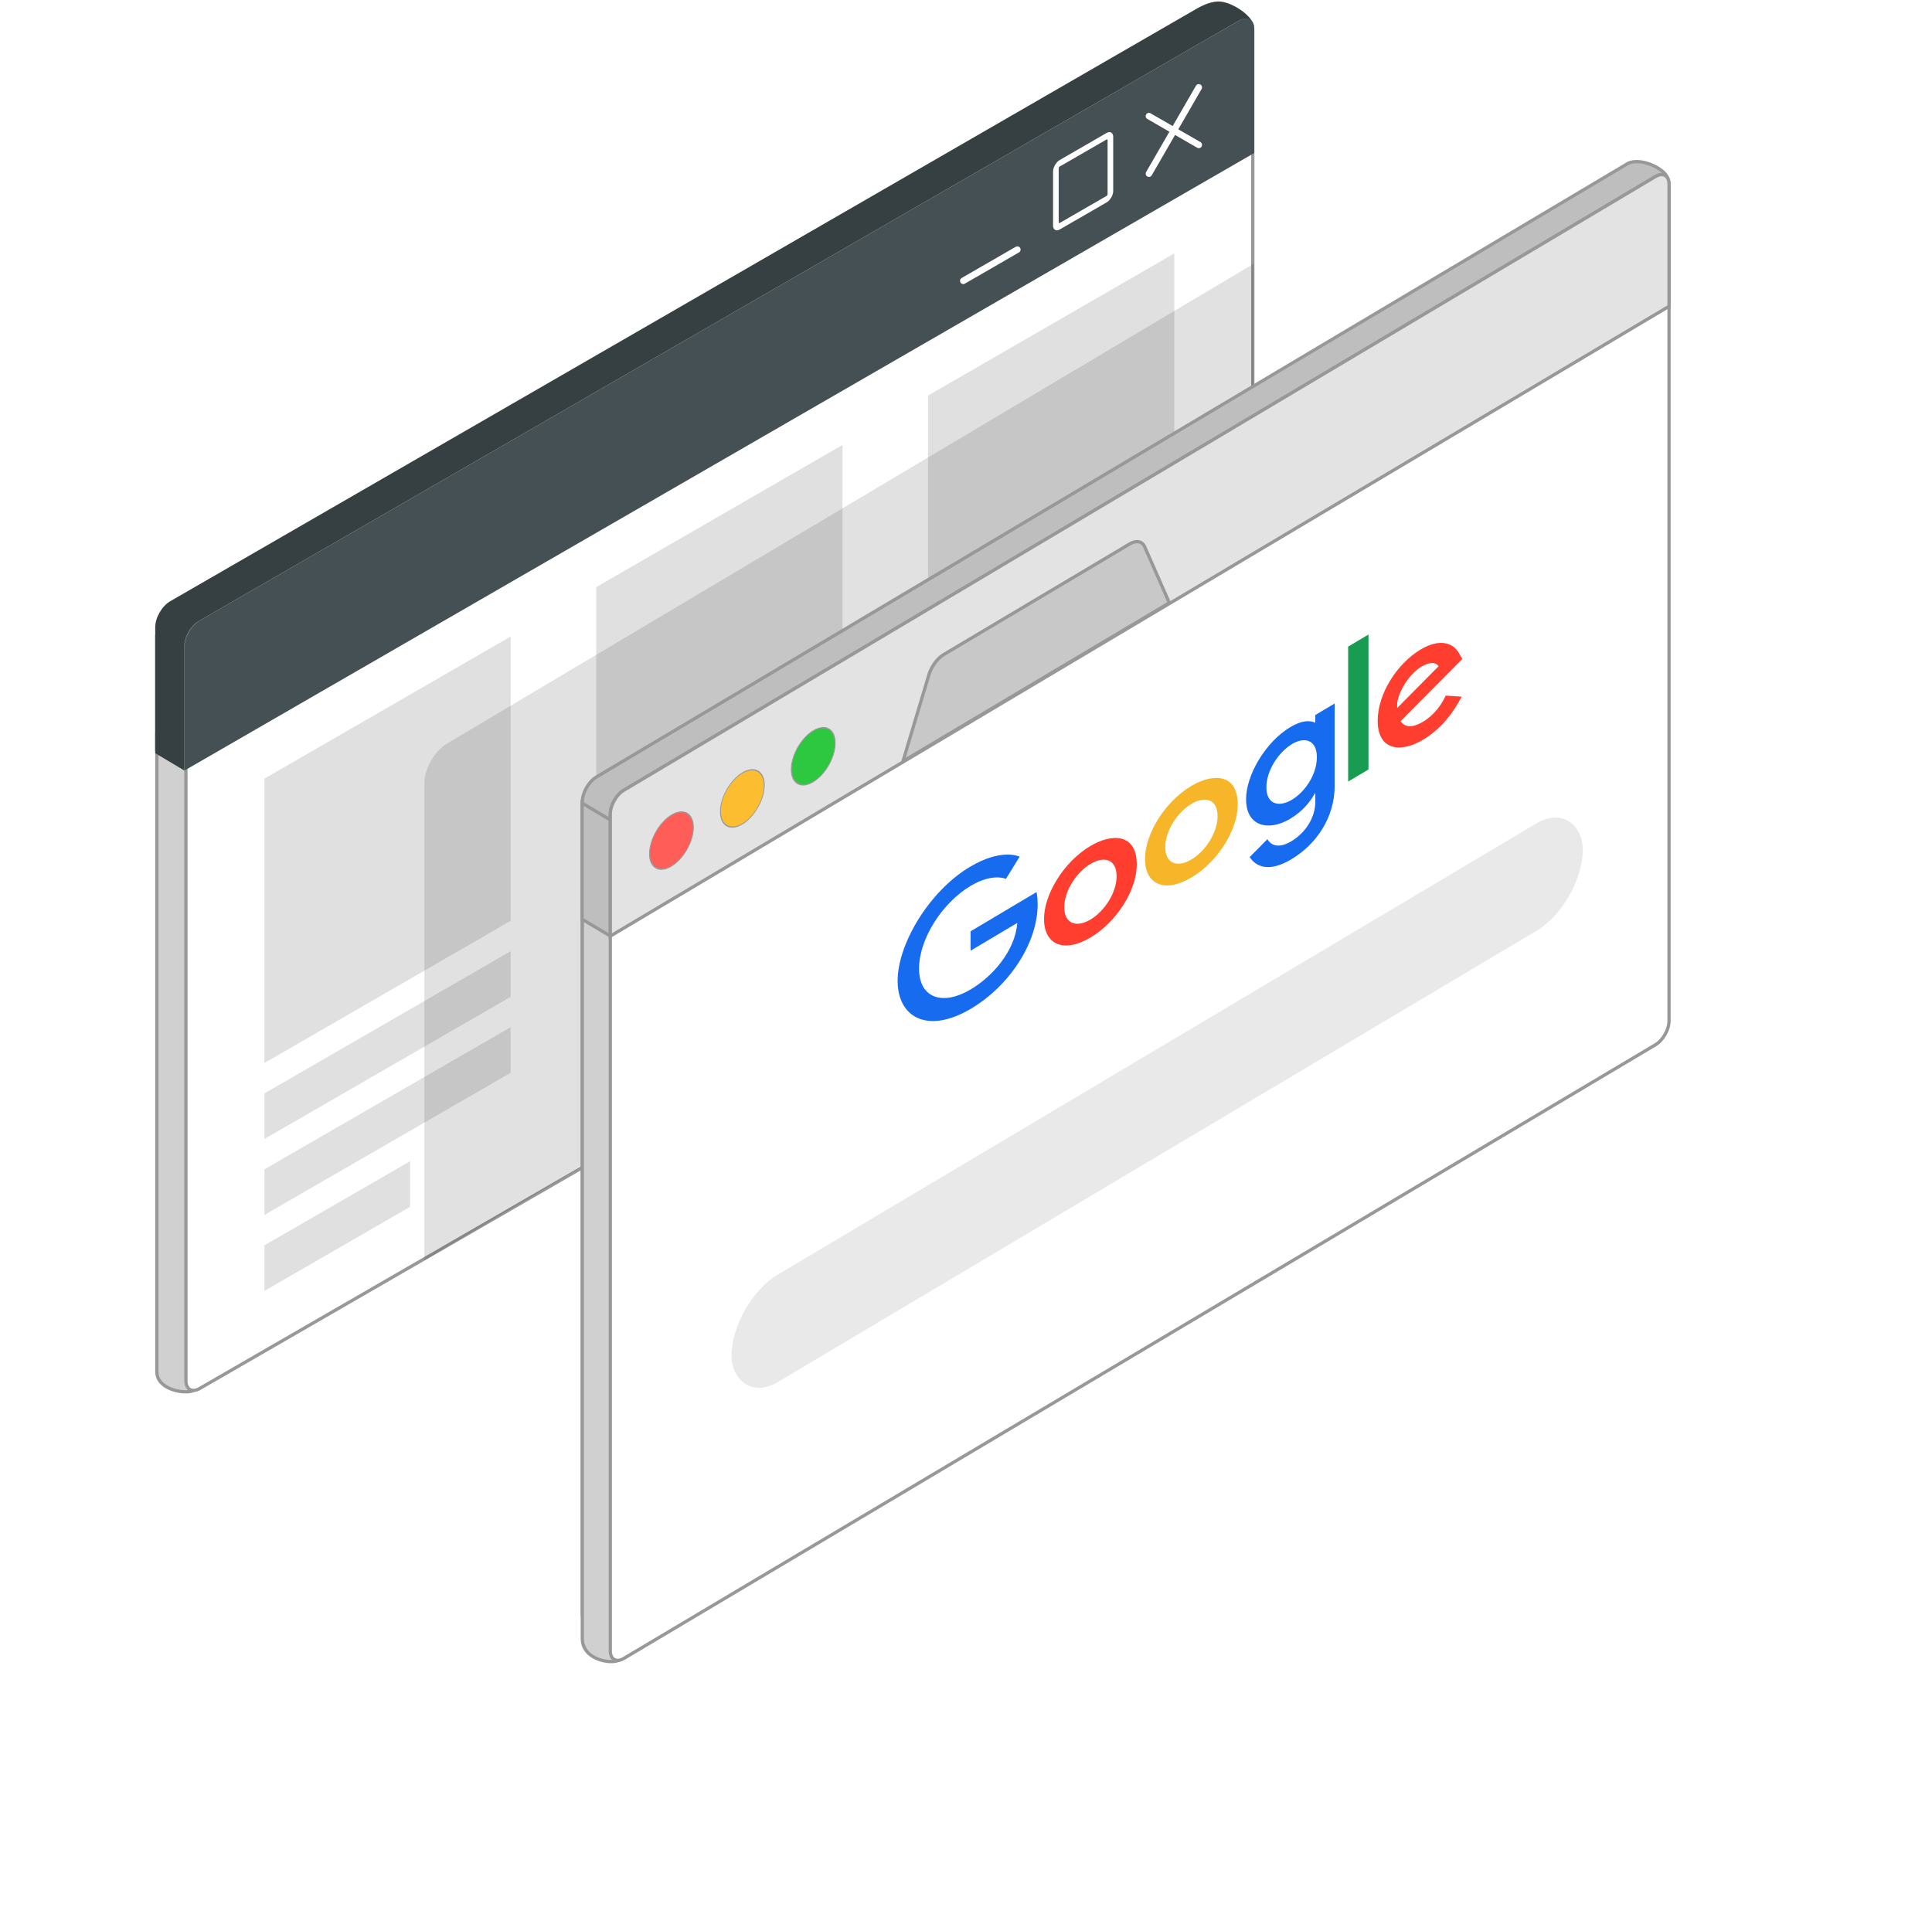 <svg width="1780" height="1773" viewBox="0 0 1780 1773" fill="none" xmlns="http://www.w3.org/2000/svg">
<g filter="url(#filter0_d)">
<path d="M589.004 1623L146 1377.98L1191 800L1634 1045.02L589.004 1623Z" fill="white" fill-opacity="0.01"/>
</g>
<path d="M386 845.21V1091.84L179.501 1280.1C178.547 1280.97 177.661 1281.6 176.699 1281.87C172.303 1283.08 164.123 1282.64 157.035 1279.72C149.975 1276.81 144.5 1271.69 144.5 1263.86V676.85C144.5 672.532 146.588 667.452 149.927 663.228C151.587 661.127 153.914 660.234 156.439 660.31C158.999 660.387 161.743 661.47 164.008 663.325L386 845.21Z" fill="#D0D0D0" stroke="#989898" stroke-width="3"/>
<path d="M143 585L174 603.443V712.457L143 694.013V585Z" fill="#363F41"/>
<path d="M1128.85 2.284C1119.76 -0.335 1110.46 3.435 1102.28 8.162L156.855 554C149.203 558.418 142.999 569.163 142.999 578V692L1128.54 123L1154.93 27.084C1155.31 25.701 1155.57 24.254 1155.16 22.881C1153.09 16.033 1141.94 6.059 1128.85 2.284Z" fill="#363F41"/>
<path d="M171.299 595.25C171.299 587.241 176.921 577.504 183.856 573.5L1141.68 20.5C1148.62 16.495 1154.24 19.741 1154.24 27.75V704.75C1154.24 712.758 1148.62 722.496 1141.68 726.5L183.856 1279.5C176.921 1283.5 171.299 1280.26 171.299 1272.25V595.25Z" fill="white" stroke="#989898" stroke-width="3"/>
<path d="M1141.68 19L183.856 572C176.204 576.418 170 587.163 170 596V710L1155.54 141V27C1155.54 18.163 1149.33 14.581 1141.68 19Z" fill="#445053"/>
<rect width="262" height="262" transform="matrix(0.866 -0.5 0 1 243.611 717.5)" fill="#E0E0E0"/>
<rect width="262" height="262" transform="matrix(0.866 -0.5 0 1 549.318 541)" fill="#E0E0E0"/>
<rect width="262" height="472" transform="matrix(0.866 -0.5 0 1 855.025 364.5)" fill="#E0E0E0"/>
<rect width="262" height="42" transform="matrix(0.866 -0.5 0 1 243.611 1007.5)" fill="#E0E0E0"/>
<rect width="262" height="42" transform="matrix(0.866 -0.5 0 1 549.318 831)" fill="#E0E0E0"/>
<rect width="262" height="42" transform="matrix(0.866 -0.5 0 1 243.611 1077.5)" fill="#E0E0E0"/>
<rect width="155" height="42" transform="matrix(0.866 -0.5 0 1 243.611 1147.5)" fill="#E0E0E0"/>
<rect width="155" height="42" transform="matrix(0.866 -0.5 0 1 549.318 901)" fill="#E0E0E0"/>
<path d="M1104.47 133.516L1081.51 120.258M1081.51 120.258L1058.54 107M1081.51 120.258L1058.54 160.033M1081.51 120.258L1104.47 80.483" stroke="white" stroke-width="6" stroke-linecap="round" stroke-linejoin="round"/>
<rect width="58" height="58" rx="4" transform="matrix(0.866 -0.5 0 1 972.805 152.5)" stroke="white" stroke-width="6" stroke-linecap="round" stroke-linejoin="round"/>
<path d="M887.502 258.75L937.298 230" stroke="white" stroke-width="6" stroke-linecap="round" stroke-linejoin="round"/>
<path d="M391 721.593C391 708.338 400.234 692.099 411.626 685.322L1155 243.06V706.835L391 1161.37V721.593Z" fill="black" fill-opacity="0.12"/>
<path d="M1511.51 904.686L1511.5 904.711V904.736C1511.5 908.833 1510.07 913.494 1507.67 917.705C1505.28 921.915 1502.01 925.534 1498.49 927.628L547.984 1493.12C544.452 1495.22 541.617 1495.25 539.769 1494.2C537.921 1493.15 536.5 1490.7 536.5 1486.59V738.852C536.5 734.755 537.937 730.094 540.331 725.883C542.726 721.673 545.997 718.054 549.517 715.96L1499.96 150.509C1506.48 147.49 1515.61 149.028 1523.34 152.631C1527.17 154.419 1530.53 156.66 1532.91 158.943C1535.34 161.277 1536.49 163.405 1536.5 164.977C1536.5 164.985 1536.5 164.992 1536.5 165L1511.51 904.686Z" fill="#BEBEBE" stroke="#989898" stroke-width="3"/>
<path d="M1498.49 950.891L1498.47 950.899L1498.46 950.908L570.233 1529.71C570.228 1529.71 570.224 1529.72 570.219 1529.72C568.682 1530.63 565.832 1531.19 562.219 1531.08C558.654 1530.96 554.564 1530.19 550.707 1528.66C542.985 1525.58 536.5 1519.59 536.5 1509.85V846.868C536.5 842.772 537.937 838.111 540.331 833.9C542.726 829.689 545.997 826.071 549.517 823.977L1500.02 258.487C1503.55 256.385 1506.39 256.352 1508.24 257.403C1510.08 258.454 1511.5 260.907 1511.5 265.017V928C1511.5 932.096 1510.07 936.757 1507.67 940.968C1505.28 945.179 1502.01 948.797 1498.49 950.891Z" fill="#D0D0D0" stroke="#989898" stroke-width="3"/>
<path d="M562.711 862.733V755.733L536.294 740.017V847.017L562.711 862.733Z" fill="#BEBEBE" stroke="#989898" stroke-width="3"/>
<path d="M562.289 750.085C562.289 742.077 567.868 732.265 574.751 728.171L1525.25 162.681C1532.14 158.586 1537.72 161.759 1537.72 169.767V940.767C1537.72 948.775 1532.14 958.586 1525.25 962.681L574.751 1528.17C567.868 1532.27 562.289 1529.09 562.289 1521.08V750.085Z" fill="white" stroke="#989898" stroke-width="3"/>
<path d="M574.751 728.171L1525.25 162.681C1532.14 158.586 1537.72 161.759 1537.72 169.767V282.267L562.289 862.585V750.085C562.289 742.076 567.868 732.265 574.751 728.171Z" fill="#E3E3E3" stroke="#989898" stroke-width="3"/>
<path d="M1077.31 555.49L831.947 701.468L855.756 621.971C858.113 614.102 863.565 606.657 869.602 603.066L1040.72 501.259C1046.85 497.615 1052.36 498.658 1054.66 503.896L1077.31 555.49Z" fill="#C8C8C8" stroke="#989898" stroke-width="3"/>
<circle r="23.5" transform="matrix(0.859 -0.511 0 1 618.626 774.581)" fill="#FF5E58" stroke="#9B9B9B"/>
<circle r="23.5" transform="matrix(0.859 -0.511 0 1 683.94 735.722)" fill="#FDBD30" stroke="#9B9B9B"/>
<circle r="23.5" transform="matrix(0.859 -0.511 0 1 749.256 696.864)" fill="#2EC840" stroke="#9B9B9B"/>
<path fill-rule="evenodd" clip-rule="evenodd" d="M954.921 822.047L894.208 858.168V876.036L937.266 850.419C935.139 876.74 914.121 899.93 894.281 911.734C868.898 926.834 846.748 920.205 846.748 892.443C846.748 865.398 867.863 832.008 894.336 816.258C914.762 804.106 926.797 809.859 926.797 809.859L939.411 789.399C939.411 789.399 923.221 781.155 893.691 798.723C856.089 821.093 827 869.875 827 903.872C827 937.185 854.363 953.39 894.65 929.422C930.082 908.342 956.018 868.839 956.018 833.241C956.018 825.731 954.919 822.044 954.919 822.044L954.921 822.048L954.921 822.047Z" fill="#176BEF"/>
<path fill-rule="evenodd" clip-rule="evenodd" d="M1004.9 795.944C1017.15 788.656 1028.76 791.573 1028.76 807.401C1028.76 822.894 1017.2 839.874 1004.85 847.225C991.269 855.302 980.558 850.891 980.558 835.957C980.558 821.342 991.135 804.134 1004.9 795.944L1004.9 795.944ZM1004.65 779.52C979.742 794.341 961.889 824.278 961.889 846.807C961.889 869.667 979.205 879.041 1004.95 863.726C1028.25 849.862 1047.34 820.841 1047.34 796.459C1047.34 768.515 1025.13 767.336 1004.65 779.52L1004.65 779.52Z" fill="#FF3E30"/>
<path fill-rule="evenodd" clip-rule="evenodd" d="M1097.91 740.61C1110.16 733.32 1121.77 736.237 1121.77 752.065C1121.77 767.558 1110.21 784.539 1097.86 791.89C1084.28 799.967 1073.57 795.555 1073.57 780.621C1073.57 766.006 1084.15 748.798 1097.91 740.61ZM1097.66 724.185C1072.75 739.005 1054.9 768.944 1054.9 791.472C1054.9 814.332 1072.22 823.706 1097.96 808.391C1121.26 794.527 1140.35 765.506 1140.35 741.124C1140.35 713.18 1118.14 712.001 1097.66 724.185Z" fill="#F7B529"/>
<path fill-rule="evenodd" clip-rule="evenodd" d="M1190.55 685.508C1201.76 678.839 1213.27 681.484 1213.27 697.698C1213.27 714.177 1201.78 730.094 1190.3 736.925C1178.11 744.177 1166.77 741.109 1166.77 725.52C1166.77 709.322 1178.55 692.648 1190.55 685.508ZM1188.89 669.954C1166.02 683.558 1148.05 714.115 1148.05 736.409C1148.05 761.804 1168.89 766.247 1188.5 754.582C1200.62 747.368 1207.07 738.759 1211.83 730.449L1211.83 738.768C1211.83 753.323 1202.92 767.344 1189.46 775.346C1176.47 783.075 1169.95 777.372 1167.69 773.28L1151.34 789.785C1157.14 798.498 1168.81 804.237 1189.6 791.871C1212.34 778.345 1229.66 753.834 1229.66 724.047V648.234L1211.83 658.844V665.991C1206.34 663.392 1198.84 664.034 1188.89 669.956C1188.89 669.955 1188.89 669.956 1188.89 669.955L1188.89 669.954Z" fill="#176BEF"/>
<path fill-rule="evenodd" clip-rule="evenodd" d="M1309.71 614.201C1317.48 609.578 1323.07 610.348 1325.45 613.847L1287.36 652.301C1285.72 641.054 1297.39 621.528 1309.71 614.201L1309.71 614.201ZM1308.97 598.417C1287.4 611.249 1269.29 639.044 1269.29 664.158C1269.29 690.732 1289.47 694.485 1311.04 681.654C1329.04 670.947 1340.08 654.608 1346.68 641.936L1331.97 640.981C1328.15 649.125 1321.77 658.661 1311.13 664.995C1299.17 672.109 1293.67 668.885 1290.26 664.621L1347.3 607.211L1344.34 602.093C1338.83 591.901 1325.98 588.298 1308.97 598.418L1308.97 598.417L1308.97 598.417Z" fill="#FF3E30"/>
<path fill-rule="evenodd" clip-rule="evenodd" d="M1242.09 720.168L1260.83 709.022V584.662L1242.09 595.809V720.168Z" fill="#179C52"/>
<g filter="url(#filter1_d)">
<rect width="913" height="99" rx="49.5" transform="matrix(0.859 -0.511 0 1 674 1191.85)" fill="#E9E9E9"/>
</g>
<defs>
<filter id="filter0_d" x="0" y="658" width="1780" height="1115" filterUnits="userSpaceOnUse" color-interpolation-filters="sRGB">
<feFlood flood-opacity="0" result="BackgroundImageFix"/>
<feColorMatrix in="SourceAlpha" type="matrix" values="0 0 0 0 0 0 0 0 0 0 0 0 0 0 0 0 0 0 127 0"/>
<feOffset dy="4"/>
<feGaussianBlur stdDeviation="73"/>
<feColorMatrix type="matrix" values="0 0 0 0 0.567 0 0 0 0 0.555 0 0 0 0 0.555 0 0 0 0.21 0"/>
<feBlend mode="normal" in2="BackgroundImageFix" result="effect1_dropShadow"/>
<feBlend mode="normal" in="SourceGraphic" in2="effect1_dropShadow" result="shape"/>
</filter>
<filter id="filter1_d" x="658" y="736.243" width="816.638" height="559.406" filterUnits="userSpaceOnUse" color-interpolation-filters="sRGB">
<feFlood flood-opacity="0" result="BackgroundImageFix"/>
<feColorMatrix in="SourceAlpha" type="matrix" values="0 0 0 0 0 0 0 0 0 0 0 0 0 0 0 0 0 0 127 0"/>
<feOffset dy="8"/>
<feGaussianBlur stdDeviation="8"/>
<feColorMatrix type="matrix" values="0 0 0 0 0 0 0 0 0 0 0 0 0 0 0 0 0 0 0.24 0"/>
<feBlend mode="normal" in2="BackgroundImageFix" result="effect1_dropShadow"/>
<feBlend mode="normal" in="SourceGraphic" in2="effect1_dropShadow" result="shape"/>
</filter>
</defs>
</svg>
